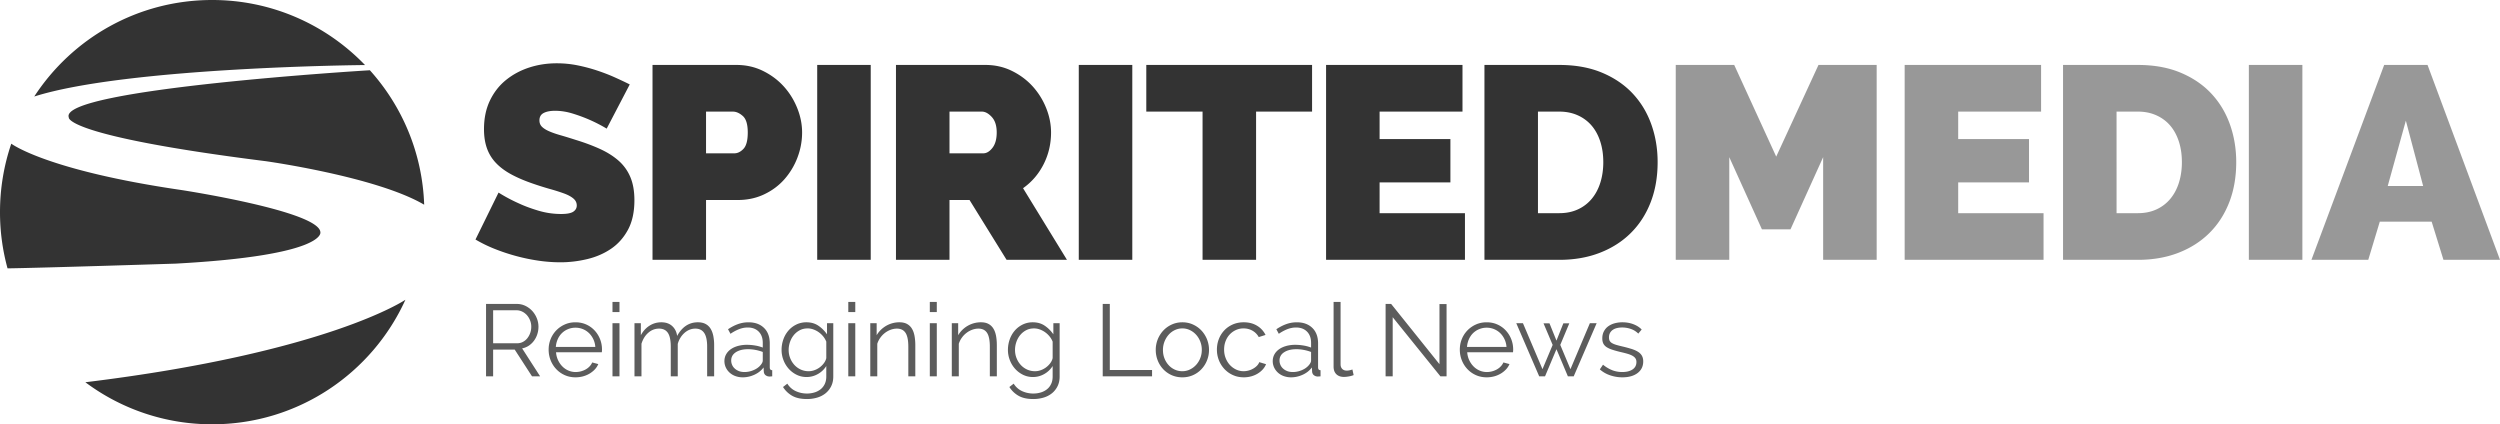 <svg xmlns="http://www.w3.org/2000/svg" width="511.333" height="86.782" viewBox="0 0 511.333 86.782"><g fill="#333"><g opacity=".8"><path d="M99.412 76.968V62.166h6.286c.645 0 1.24.136 1.787.407a4.636 4.636 0 0 1 1.409 1.062c.392.438.697.936.914 1.491.218.556.326 1.118.326 1.688 0 .542-.081 1.06-.242 1.553a4.622 4.622 0 0 1-.683 1.334c-.295.396-.646.73-1.052 1.001a3.709 3.709 0 0 1-1.366.553l3.68 5.712h-1.661l-3.532-5.462h-4.416v5.462h-1.45zm1.45-6.755h4.899c.435 0 .83-.094 1.188-.281s.662-.44.915-.761c.252-.319.448-.681.589-1.084.14-.403.21-.827.21-1.271s-.081-.872-.242-1.282-.378-.768-.651-1.073-.596-.549-.967-.73a2.648 2.648 0 0 0-1.167-.271h-4.773v6.753zM117.725 77.176c-.8 0-1.535-.149-2.208-.447a5.35 5.35 0 0 1-1.745-1.23 5.683 5.683 0 0 1-1.146-1.804 5.824 5.824 0 0 1-.41-2.188c0-.765.137-1.483.41-2.157a5.43 5.43 0 0 1 1.146-1.772c.49-.507 1.068-.91 1.734-1.209s1.398-.448 2.197-.448 1.531.149 2.197.448a5.24 5.24 0 0 1 1.714 1.22 5.677 5.677 0 0 1 1.513 3.898c0 .111-.004.222-.011.333s-.018.188-.031.229h-9.356c.042.584.179 1.122.41 1.615.231.494.525.921.883 1.282.357.362.771.644 1.24.845s.971.302 1.504.302a4.247 4.247 0 0 0 2.039-.542c.294-.166.558-.371.788-.614.231-.243.41-.511.536-.803l1.241.333a3.627 3.627 0 0 1-.715 1.095 4.987 4.987 0 0 1-1.072.854 5.251 5.251 0 0 1-1.346.563 5.824 5.824 0 0 1-1.512.197zm4.036-6.212a4.363 4.363 0 0 0-.41-1.595c-.23-.479-.525-.893-.883-1.24s-.774-.618-1.251-.813a3.978 3.978 0 0 0-1.514-.292c-.533 0-1.037.098-1.514.292-.477.195-.894.466-1.251.813s-.646.765-.862 1.251a4.684 4.684 0 0 0-.389 1.584h8.074zM125.273 63.834v-2.085h1.43v2.085h-1.43zm0 13.134V66.106h1.43v10.861h-1.43zM146.067 76.968h-1.431v-6.066c0-1.265-.199-2.196-.599-2.794-.399-.597-1.006-.896-1.818-.896-.421 0-.817.077-1.188.229a3.68 3.68 0 0 0-1.03.646 4.444 4.444 0 0 0-.83.99 4.734 4.734 0 0 0-.547 1.262v6.629h-1.43v-6.066c0-1.293-.196-2.23-.589-2.814s-.995-.876-1.809-.876c-.827 0-1.562.285-2.207.855-.646.569-1.107 1.32-1.388 2.251v6.65h-1.43V66.106h1.304v2.46c.448-.834 1.037-1.483 1.766-1.949s1.535-.698 2.418-.698c.925 0 1.668.257 2.229.771.561.514.897 1.188 1.01 2.021 1.022-1.861 2.438-2.793 4.247-2.793.603 0 1.117.111 1.545.333.428.223.771.539 1.03.949s.448.903.568 1.479a9.65 9.65 0 0 1 .179 1.929v6.36zM151.932 77.176a4.353 4.353 0 0 1-1.535-.26 3.57 3.57 0 0 1-1.188-.72 3.276 3.276 0 0 1-.768-1.063 3.032 3.032 0 0 1-.273-1.271c0-.5.112-.955.336-1.365.225-.41.54-.761.946-1.053s.894-.518 1.462-.678a6.957 6.957 0 0 1 1.882-.239c.546 0 1.106.049 1.682.146a7.477 7.477 0 0 1 1.535.417v-.979c0-.959-.277-1.72-.831-2.283-.554-.562-1.3-.844-2.239-.844-.589 0-1.174.111-1.755.333a8.446 8.446 0 0 0-1.777.959l-.504-.938c.715-.473 1.408-.827 2.081-1.063s1.374-.354 2.103-.354c1.331 0 2.39.382 3.175 1.146s1.178 1.821 1.178 3.169v4.898c0 .39.168.584.504.584v1.251a5.962 5.962 0 0 1-.567.042c-.28 0-.536-.084-.768-.25-.231-.167-.36-.417-.389-.751l-.042-.854c-.477.64-1.104 1.136-1.882 1.49s-1.567.53-2.366.53zm.358-1.084c.631 0 1.258-.135 1.882-.406.623-.271 1.117-.643 1.482-1.115.098-.125.182-.261.252-.406a.945.945 0 0 0 .105-.406v-1.772a8.821 8.821 0 0 0-1.493-.417 8.23 8.23 0 0 0-1.514-.146c-1.023 0-1.854.205-2.491.614-.639.41-.957.977-.957 1.699 0 .292.056.577.168.854.112.278.284.528.516.751s.515.403.852.542c.335.138.735.208 1.198.208zM164.989 77.113a4.546 4.546 0 0 1-2.071-.469 5.318 5.318 0 0 1-1.619-1.24 5.645 5.645 0 0 1-1.062-1.772 5.767 5.767 0 0 1-.379-2.063c0-.75.123-1.47.368-2.157a5.543 5.543 0 0 1 1.041-1.804 5.054 5.054 0 0 1 1.608-1.229 4.631 4.631 0 0 1 2.07-.459c.939 0 1.753.232 2.439.698s1.275 1.053 1.766 1.762v-2.272h1.283V77.01c0 .75-.145 1.414-.432 1.99a4.273 4.273 0 0 1-1.156 1.449 4.933 4.933 0 0 1-1.713.876 7.34 7.34 0 0 1-2.082.291c-1.248 0-2.257-.222-3.027-.667a5.329 5.329 0 0 1-1.871-1.793l.883-.688A3.938 3.938 0 0 0 162.759 80a5.46 5.46 0 0 0 2.292.49c.532 0 1.041-.073 1.524-.219a3.758 3.758 0 0 0 1.262-.646c.357-.285.642-.646.852-1.084.21-.438.315-.949.315-1.532v-2.147a4.73 4.73 0 0 1-1.734 1.646 4.604 4.604 0 0 1-2.281.605zm.399-1.187c.42 0 .833-.076 1.24-.229a4.16 4.16 0 0 0 1.935-1.48c.224-.319.371-.646.441-.979V69.88a4.04 4.04 0 0 0-.642-1.084 4.571 4.571 0 0 0-1.997-1.417 3.418 3.418 0 0 0-1.167-.208c-.617 0-1.164.128-1.641.386a3.962 3.962 0 0 0-1.219 1.011c-.337.417-.593.89-.768 1.418a5.038 5.038 0 0 0-.263 1.604c0 .584.104 1.14.315 1.668.21.528.497.99.861 1.387.365.396.796.709 1.294.938.5.228 1.036.343 1.611.343zM173.504 63.834v-2.085h1.43v2.085h-1.43zm0 13.134V66.106h1.43v10.861h-1.43zM187.212 76.968h-1.43v-6.066c0-1.293-.189-2.23-.567-2.814-.379-.584-.968-.876-1.767-.876-.421 0-.841.077-1.262.229-.42.153-.812.369-1.178.646a4.61 4.61 0 0 0-.956.99c-.273.383-.48.796-.62 1.24v6.65h-1.43V66.106h1.304v2.46c.224-.389.501-.747.83-1.073a5.442 5.442 0 0 1 2.397-1.387 5.345 5.345 0 0 1 1.42-.188c.616 0 1.132.111 1.545.333.413.223.746.535.999.938.252.403.435.896.547 1.48.111.583.168 1.229.168 1.938v6.361zM190.177 63.834v-2.085h1.43v2.085h-1.43zm0 13.134V66.106h1.43v10.861h-1.43zM203.885 76.968h-1.43v-6.066c0-1.293-.189-2.23-.567-2.814-.379-.584-.968-.876-1.767-.876-.421 0-.841.077-1.262.229-.42.153-.812.369-1.178.646a4.61 4.61 0 0 0-.956.99c-.273.383-.48.796-.62 1.24v6.65h-1.43V66.106h1.304v2.46c.224-.389.501-.747.83-1.073a5.442 5.442 0 0 1 2.397-1.387 5.345 5.345 0 0 1 1.42-.188c.616 0 1.132.111 1.545.333.413.223.746.535.999.938.252.403.435.896.547 1.48.111.583.168 1.229.168 1.938v6.361zM211.287 77.113a4.546 4.546 0 0 1-2.071-.469 5.318 5.318 0 0 1-1.619-1.24 5.645 5.645 0 0 1-1.062-1.772 5.767 5.767 0 0 1-.379-2.063c0-.75.123-1.47.368-2.157a5.543 5.543 0 0 1 1.041-1.804 5.054 5.054 0 0 1 1.608-1.229 4.631 4.631 0 0 1 2.07-.459c.939 0 1.753.232 2.439.698s1.275 1.053 1.766 1.762v-2.272h1.283V77.01c0 .75-.145 1.414-.432 1.99a4.273 4.273 0 0 1-1.156 1.449 4.933 4.933 0 0 1-1.713.876 7.34 7.34 0 0 1-2.082.291c-1.248 0-2.257-.222-3.027-.667a5.329 5.329 0 0 1-1.871-1.793l.883-.688A3.938 3.938 0 0 0 209.057 80a5.46 5.46 0 0 0 2.292.49c.532 0 1.041-.073 1.524-.219a3.758 3.758 0 0 0 1.262-.646c.357-.285.642-.646.852-1.084.21-.438.315-.949.315-1.532v-2.147a4.73 4.73 0 0 1-1.734 1.646 4.607 4.607 0 0 1-2.281.605zm.399-1.187c.42 0 .833-.076 1.24-.229a4.16 4.16 0 0 0 1.935-1.48c.224-.319.371-.646.441-.979V69.88a4.04 4.04 0 0 0-.642-1.084 4.571 4.571 0 0 0-1.997-1.417 3.418 3.418 0 0 0-1.167-.208c-.617 0-1.164.128-1.641.386a3.962 3.962 0 0 0-1.219 1.011c-.337.417-.593.89-.768 1.418a5.038 5.038 0 0 0-.263 1.604c0 .584.104 1.14.315 1.668.21.528.497.99.861 1.387.365.396.796.709 1.294.938.5.228 1.036.343 1.611.343zM225.542 76.968V62.166h1.45v13.509h8.642v1.293h-10.092zM241.835 77.176a5.317 5.317 0 0 1-2.197-.447 5.35 5.35 0 0 1-1.724-1.22 5.524 5.524 0 0 1-1.125-1.793 5.826 5.826 0 0 1-.399-2.147 5.773 5.773 0 0 1 1.545-3.961 5.461 5.461 0 0 1 1.725-1.229c.665-.306 1.391-.459 2.176-.459s1.51.153 2.176.459 1.241.716 1.725 1.229a5.773 5.773 0 0 1 1.545 3.961 5.71 5.71 0 0 1-.41 2.147 5.652 5.652 0 0 1-1.135 1.793 5.286 5.286 0 0 1-3.902 1.667zm-3.973-5.587c0 .612.102 1.179.305 1.699.203.521.483.98.841 1.376.357.396.778.706 1.262.928.483.223.999.334 1.545.334.547 0 1.062-.115 1.546-.345a4.095 4.095 0 0 0 1.271-.938c.365-.396.652-.858.862-1.387s.315-1.098.315-1.709c0-.598-.105-1.164-.315-1.699s-.497-1.001-.862-1.396a4.137 4.137 0 0 0-1.261-.938c-.477-.229-.988-.344-1.535-.344s-1.062.114-1.545.344a3.92 3.92 0 0 0-1.262.948 4.693 4.693 0 0 0-1.167 3.127zM248.9 71.506c0-.765.133-1.487.399-2.168a5.391 5.391 0 0 1 1.125-1.782c.483-.508 1.062-.907 1.734-1.199s1.415-.438 2.229-.438c1.037 0 1.941.232 2.712.698a4.501 4.501 0 0 1 1.745 1.887l-1.388.438c-.308-.556-.735-.99-1.282-1.303s-1.156-.469-1.829-.469c-.561 0-1.083.111-1.566.333a4.022 4.022 0 0 0-1.262.907c-.357.383-.638.837-.841 1.365s-.305 1.105-.305 1.73c0 .611.104 1.188.315 1.73.21.542.497 1.011.861 1.407a4.11 4.11 0 0 0 1.272.938c.483.229.999.345 1.545.345a4.018 4.018 0 0 0 1.998-.552c.294-.174.547-.372.757-.594.21-.223.357-.459.441-.709l1.388.417a3.525 3.525 0 0 1-.673 1.073c-.294.327-.642.611-1.041.854s-.841.432-1.324.563-.985.197-1.503.197c-.8 0-1.535-.149-2.208-.447a5.35 5.35 0 0 1-1.745-1.23 5.683 5.683 0 0 1-1.146-1.804 5.85 5.85 0 0 1-.408-2.187zM264.081 77.176a4.353 4.353 0 0 1-1.535-.26 3.57 3.57 0 0 1-1.188-.72 3.276 3.276 0 0 1-.768-1.063 3.032 3.032 0 0 1-.273-1.271c0-.5.112-.955.336-1.365.225-.41.54-.761.946-1.053s.894-.518 1.462-.678a6.957 6.957 0 0 1 1.882-.239c.546 0 1.106.049 1.682.146a7.477 7.477 0 0 1 1.535.417v-.979c0-.959-.277-1.72-.831-2.283-.554-.562-1.3-.844-2.239-.844-.589 0-1.174.111-1.755.333a8.446 8.446 0 0 0-1.777.959l-.504-.938c.715-.473 1.408-.827 2.081-1.063s1.374-.354 2.103-.354c1.331 0 2.39.382 3.175 1.146s1.178 1.821 1.178 3.169v4.898c0 .39.168.584.504.584v1.251a5.962 5.962 0 0 1-.567.042c-.28 0-.536-.084-.768-.25-.231-.167-.36-.417-.389-.751l-.042-.854c-.477.64-1.104 1.136-1.882 1.49s-1.568.53-2.366.53zm.357-1.084c.631 0 1.258-.135 1.882-.406.623-.271 1.117-.643 1.482-1.115.098-.125.182-.261.252-.406a.945.945 0 0 0 .105-.406v-1.772a8.821 8.821 0 0 0-1.493-.417 8.23 8.23 0 0 0-1.514-.146c-1.023 0-1.854.205-2.491.614-.639.41-.957.977-.957 1.699 0 .292.056.577.168.854.112.278.284.528.516.751s.515.403.852.542c.336.138.735.208 1.198.208zM272.763 61.749h1.43v12.759c0 .403.112.719.337.948.224.229.539.345.946.345.153 0 .336-.021.546-.062a3.69 3.69 0 0 0 .589-.167l.253 1.146a4.82 4.82 0 0 1-.978.271 5.802 5.802 0 0 1-.999.104c-.659 0-1.178-.184-1.556-.553-.379-.368-.568-.886-.568-1.553V61.749zM284.852 64.877v12.091h-1.45V62.166h1.135l9.882 12.321v-12.3h1.451v14.78h-1.262l-9.756-12.09zM304.091 77.176c-.8 0-1.535-.149-2.208-.447a5.35 5.35 0 0 1-1.745-1.23 5.683 5.683 0 0 1-1.146-1.804 5.824 5.824 0 0 1-.41-2.188c0-.765.137-1.483.41-2.157a5.43 5.43 0 0 1 1.146-1.772c.49-.507 1.068-.91 1.734-1.209s1.398-.448 2.197-.448 1.531.149 2.197.448a5.24 5.24 0 0 1 1.714 1.22 5.677 5.677 0 0 1 1.513 3.898c0 .111-.004.222-.011.333s-.018.188-.031.229h-9.356c.042.584.179 1.122.41 1.615.231.494.525.921.883 1.282.357.362.771.644 1.24.845s.971.302 1.504.302a4.247 4.247 0 0 0 2.039-.542c.294-.166.558-.371.788-.614.231-.243.41-.511.536-.803l1.241.333a3.627 3.627 0 0 1-.715 1.095 4.987 4.987 0 0 1-1.072.854 5.251 5.251 0 0 1-1.346.563 5.824 5.824 0 0 1-1.512.197zm4.036-6.212a4.363 4.363 0 0 0-.41-1.595c-.23-.479-.525-.893-.883-1.24s-.774-.618-1.251-.813a3.978 3.978 0 0 0-1.514-.292c-.533 0-1.037.098-1.514.292-.477.195-.894.466-1.251.813s-.646.765-.862 1.251a4.684 4.684 0 0 0-.389 1.584h8.074zM325.18 66.106h1.388l-4.689 10.861h-1.198l-2.334-5.545-2.334 5.545h-1.198l-4.688-10.861h1.366l3.995 9.402 2.082-4.962-1.872-4.42h1.22l1.43 3.544 1.409-3.544h1.22l-1.851 4.42 2.081 4.962 3.973-9.402zM331.823 77.176a7.716 7.716 0 0 1-2.502-.416 6.043 6.043 0 0 1-2.103-1.21l.652-.959a7.09 7.09 0 0 0 1.882 1.126c.638.25 1.32.375 2.05.375.883 0 1.587-.177 2.113-.531.525-.354.788-.858.788-1.512 0-.306-.07-.559-.21-.761-.141-.201-.347-.378-.62-.531s-.617-.288-1.03-.406c-.414-.118-.894-.24-1.44-.365a20.688 20.688 0 0 1-1.64-.459c-.463-.152-.845-.326-1.146-.521s-.525-.435-.673-.72c-.147-.284-.221-.643-.221-1.073 0-.542.108-1.021.326-1.438.217-.417.512-.761.883-1.032a4.021 4.021 0 0 1 1.304-.615 5.868 5.868 0 0 1 1.587-.208c.842 0 1.605.136 2.292.406.687.271 1.241.629 1.661 1.074l-.693.833a3.876 3.876 0 0 0-1.482-.938 5.339 5.339 0 0 0-1.819-.312c-.378 0-.729.038-1.051.114s-.606.198-.852.365a1.798 1.798 0 0 0-.578.636c-.141.257-.21.56-.21.906 0 .292.049.528.146.709.099.181.26.337.483.469.225.133.509.251.852.354.344.104.761.212 1.251.323a27.99 27.99 0 0 1 1.851.501c.532.166.978.361 1.335.583.357.223.627.494.81.813s.273.709.273 1.167c0 1.001-.386 1.793-1.156 2.377-.772.585-1.81.876-3.113.876z"/></g><path d="M124.086 26.309a30.85 30.85 0 0 0-3.48-1.797c-1.011-.448-2.143-.87-3.396-1.263s-2.479-.59-3.677-.59c-.974 0-1.75.15-2.33.449-.581.3-.87.806-.87 1.516 0 .525.168.955.505 1.292s.823.646 1.46.926c.636.281 1.412.553 2.33.814.916.262 1.955.58 3.115.954 1.834.562 3.489 1.179 4.969 1.853 1.478.674 2.741 1.47 3.789 2.386a9.188 9.188 0 0 1 2.414 3.341c.562 1.311.842 2.9.842 4.771 0 2.396-.439 4.407-1.318 6.035-.88 1.628-2.041 2.929-3.481 3.902s-3.069 1.675-4.884 2.104c-1.815.43-3.641.646-5.474.646a30.93 30.93 0 0 1-4.491-.337 38.734 38.734 0 0 1-4.575-.954 39.92 39.92 0 0 1-4.379-1.459 28.064 28.064 0 0 1-3.902-1.909l4.716-9.6a33.03 33.03 0 0 0 4.099 2.189c1.197.561 2.555 1.066 4.07 1.516s3.06.674 4.631.674c1.197 0 2.03-.159 2.499-.478.467-.317.701-.738.701-1.263 0-.562-.234-1.039-.701-1.432-.469-.394-1.114-.739-1.938-1.039a40.05 40.05 0 0 0-2.835-.898 61.523 61.523 0 0 1-3.396-1.066c-1.76-.599-3.275-1.244-4.547-1.937-1.273-.692-2.321-1.479-3.145-2.358a8.414 8.414 0 0 1-1.824-3.003c-.393-1.123-.59-2.414-.59-3.874 0-2.208.402-4.154 1.207-5.839.805-1.684 1.899-3.087 3.284-4.21s2.966-1.974 4.744-2.555c1.777-.58 3.658-.87 5.643-.87 1.459 0 2.881.141 4.267.421 1.384.281 2.723.637 4.014 1.067s2.498.897 3.621 1.403c1.123.505 2.133.982 3.031 1.432l-4.718 9.04zM133.461 53.144v-39.86h17.179c1.945 0 3.742.402 5.39 1.207 1.646.806 3.06 1.853 4.238 3.144s2.105 2.771 2.779 4.436c.673 1.666 1.01 3.34 1.01 5.024 0 1.76-.318 3.472-.954 5.137a14.377 14.377 0 0 1-2.667 4.435c-1.142 1.292-2.526 2.321-4.154 3.088-1.628.768-3.415 1.151-5.361 1.151h-6.512v12.238h-10.948zm10.948-21.783h5.782c.674 0 1.3-.309 1.881-.927.58-.617.87-1.73.87-3.34 0-1.646-.337-2.77-1.011-3.368s-1.348-.898-2.021-.898h-5.502v8.533zM167.145 53.144v-39.86h10.947v39.859h-10.947zM183.256 53.144v-39.86h18.302c1.945 0 3.741.402 5.389 1.207 1.646.806 3.06 1.853 4.239 3.144a14.693 14.693 0 0 1 2.778 4.436c.674 1.666 1.011 3.34 1.011 5.024 0 2.321-.505 4.482-1.516 6.484s-2.414 3.64-4.211 4.912l8.982 14.652h-12.35l-7.579-12.238h-4.098v12.238h-10.947zm10.948-21.783h6.905c.674 0 1.3-.374 1.881-1.123.579-.748.87-1.796.87-3.144 0-1.385-.337-2.442-1.011-3.172s-1.348-1.095-2.021-1.095h-6.624v8.534zM220.645 53.144v-39.86h10.947v39.859h-10.947zM268.363 22.828h-11.452v30.315h-10.947V22.828h-11.509v-9.544h33.908v9.544zM299.632 43.6v9.544h-28.406v-39.86h27.901v9.544h-16.954v5.614h14.483v8.87h-14.483V43.6h17.459zM303.618 53.144v-39.86h15.326c3.293 0 6.193.524 8.701 1.572 2.507 1.048 4.604 2.47 6.288 4.267 1.684 1.796 2.956 3.901 3.817 6.315.86 2.414 1.291 4.987 1.291 7.72 0 3.031-.477 5.773-1.432 8.224-.954 2.452-2.312 4.548-4.07 6.288s-3.873 3.088-6.344 4.042c-2.47.954-5.221 1.432-8.252 1.432h-15.325zm24.308-19.986c0-1.534-.206-2.938-.618-4.211-.412-1.271-1.001-2.357-1.768-3.256a7.974 7.974 0 0 0-2.836-2.105c-1.122-.505-2.377-.758-3.761-.758h-4.379V43.6h4.379c1.422 0 2.694-.262 3.817-.786a7.965 7.965 0 0 0 2.835-2.189c.767-.935 1.348-2.039 1.74-3.312.395-1.273.591-2.658.591-4.155z"/><path opacity=".5" d="M372.894 53.144V32.147l-6.681 14.765h-5.838l-6.681-14.765v20.996h-10.947V13.284h11.958l8.589 18.751 8.646-18.751h11.901v39.859h-10.947zM417.974 43.6v9.544h-28.406v-39.86h27.902v9.544h-16.955v5.614h14.484v8.87h-14.484V43.6h17.459zM421.96 53.144v-39.86h15.326c3.293 0 6.193.524 8.701 1.572 2.506 1.048 4.604 2.47 6.287 4.267 1.684 1.796 2.957 3.901 3.818 6.315.859 2.414 1.291 4.987 1.291 7.72 0 3.031-.477 5.773-1.432 8.224-.955 2.452-2.312 4.548-4.07 6.288-1.76 1.74-3.873 3.088-6.344 4.042s-5.221 1.432-8.252 1.432H421.96zm24.309-19.986c0-1.534-.207-2.938-.619-4.211-.412-1.271-1-2.357-1.768-3.256s-1.713-1.601-2.836-2.105c-1.121-.505-2.377-.758-3.76-.758h-4.379V43.6h4.379c1.422 0 2.693-.262 3.816-.786a7.968 7.968 0 0 0 2.836-2.189c.766-.935 1.348-2.039 1.74-3.312s.591-2.658.591-4.155zM459.966 53.144v-39.86h10.947v39.859h-10.947zM472.765 53.144l14.877-39.859h8.871l14.82 39.859h-11.564l-2.414-7.804h-10.611l-2.357 7.804h-11.622zm19.312-28.463l-3.705 13.361h7.242l-3.537-13.361z"/><g><path d="M17.459 78.183a43.192 43.192 0 0 0 25.934 8.6c17.574 0 32.71-10.449 39.529-25.474 0 0-15.867 10.813-65.463 16.874zM86.758 41.869c-.364-10.561-4.503-20.163-11.108-27.501 0 0-63.743 3.834-61.579 9.64 0 0-1.181 3.739 40.242 8.954-.001 0 22.677 3.154 32.445 8.907zM7.006 19.741C14.746 7.856 28.15 0 43.393 0c12.281 0 23.371 5.103 31.266 13.304-.001 0-48.643.4-67.653 6.437zM1.541 54.89A43.433 43.433 0 0 1 0 43.392c0-4.9.812-9.61 2.309-14.004 0 0 7.137 5.443 34.786 9.478 0 0 28.338 4.329 28.435 8.659 0 0 1.182 4.723-29.615 6.396-.001 0-26.932.858-34.374.969z"/></g></g></svg>